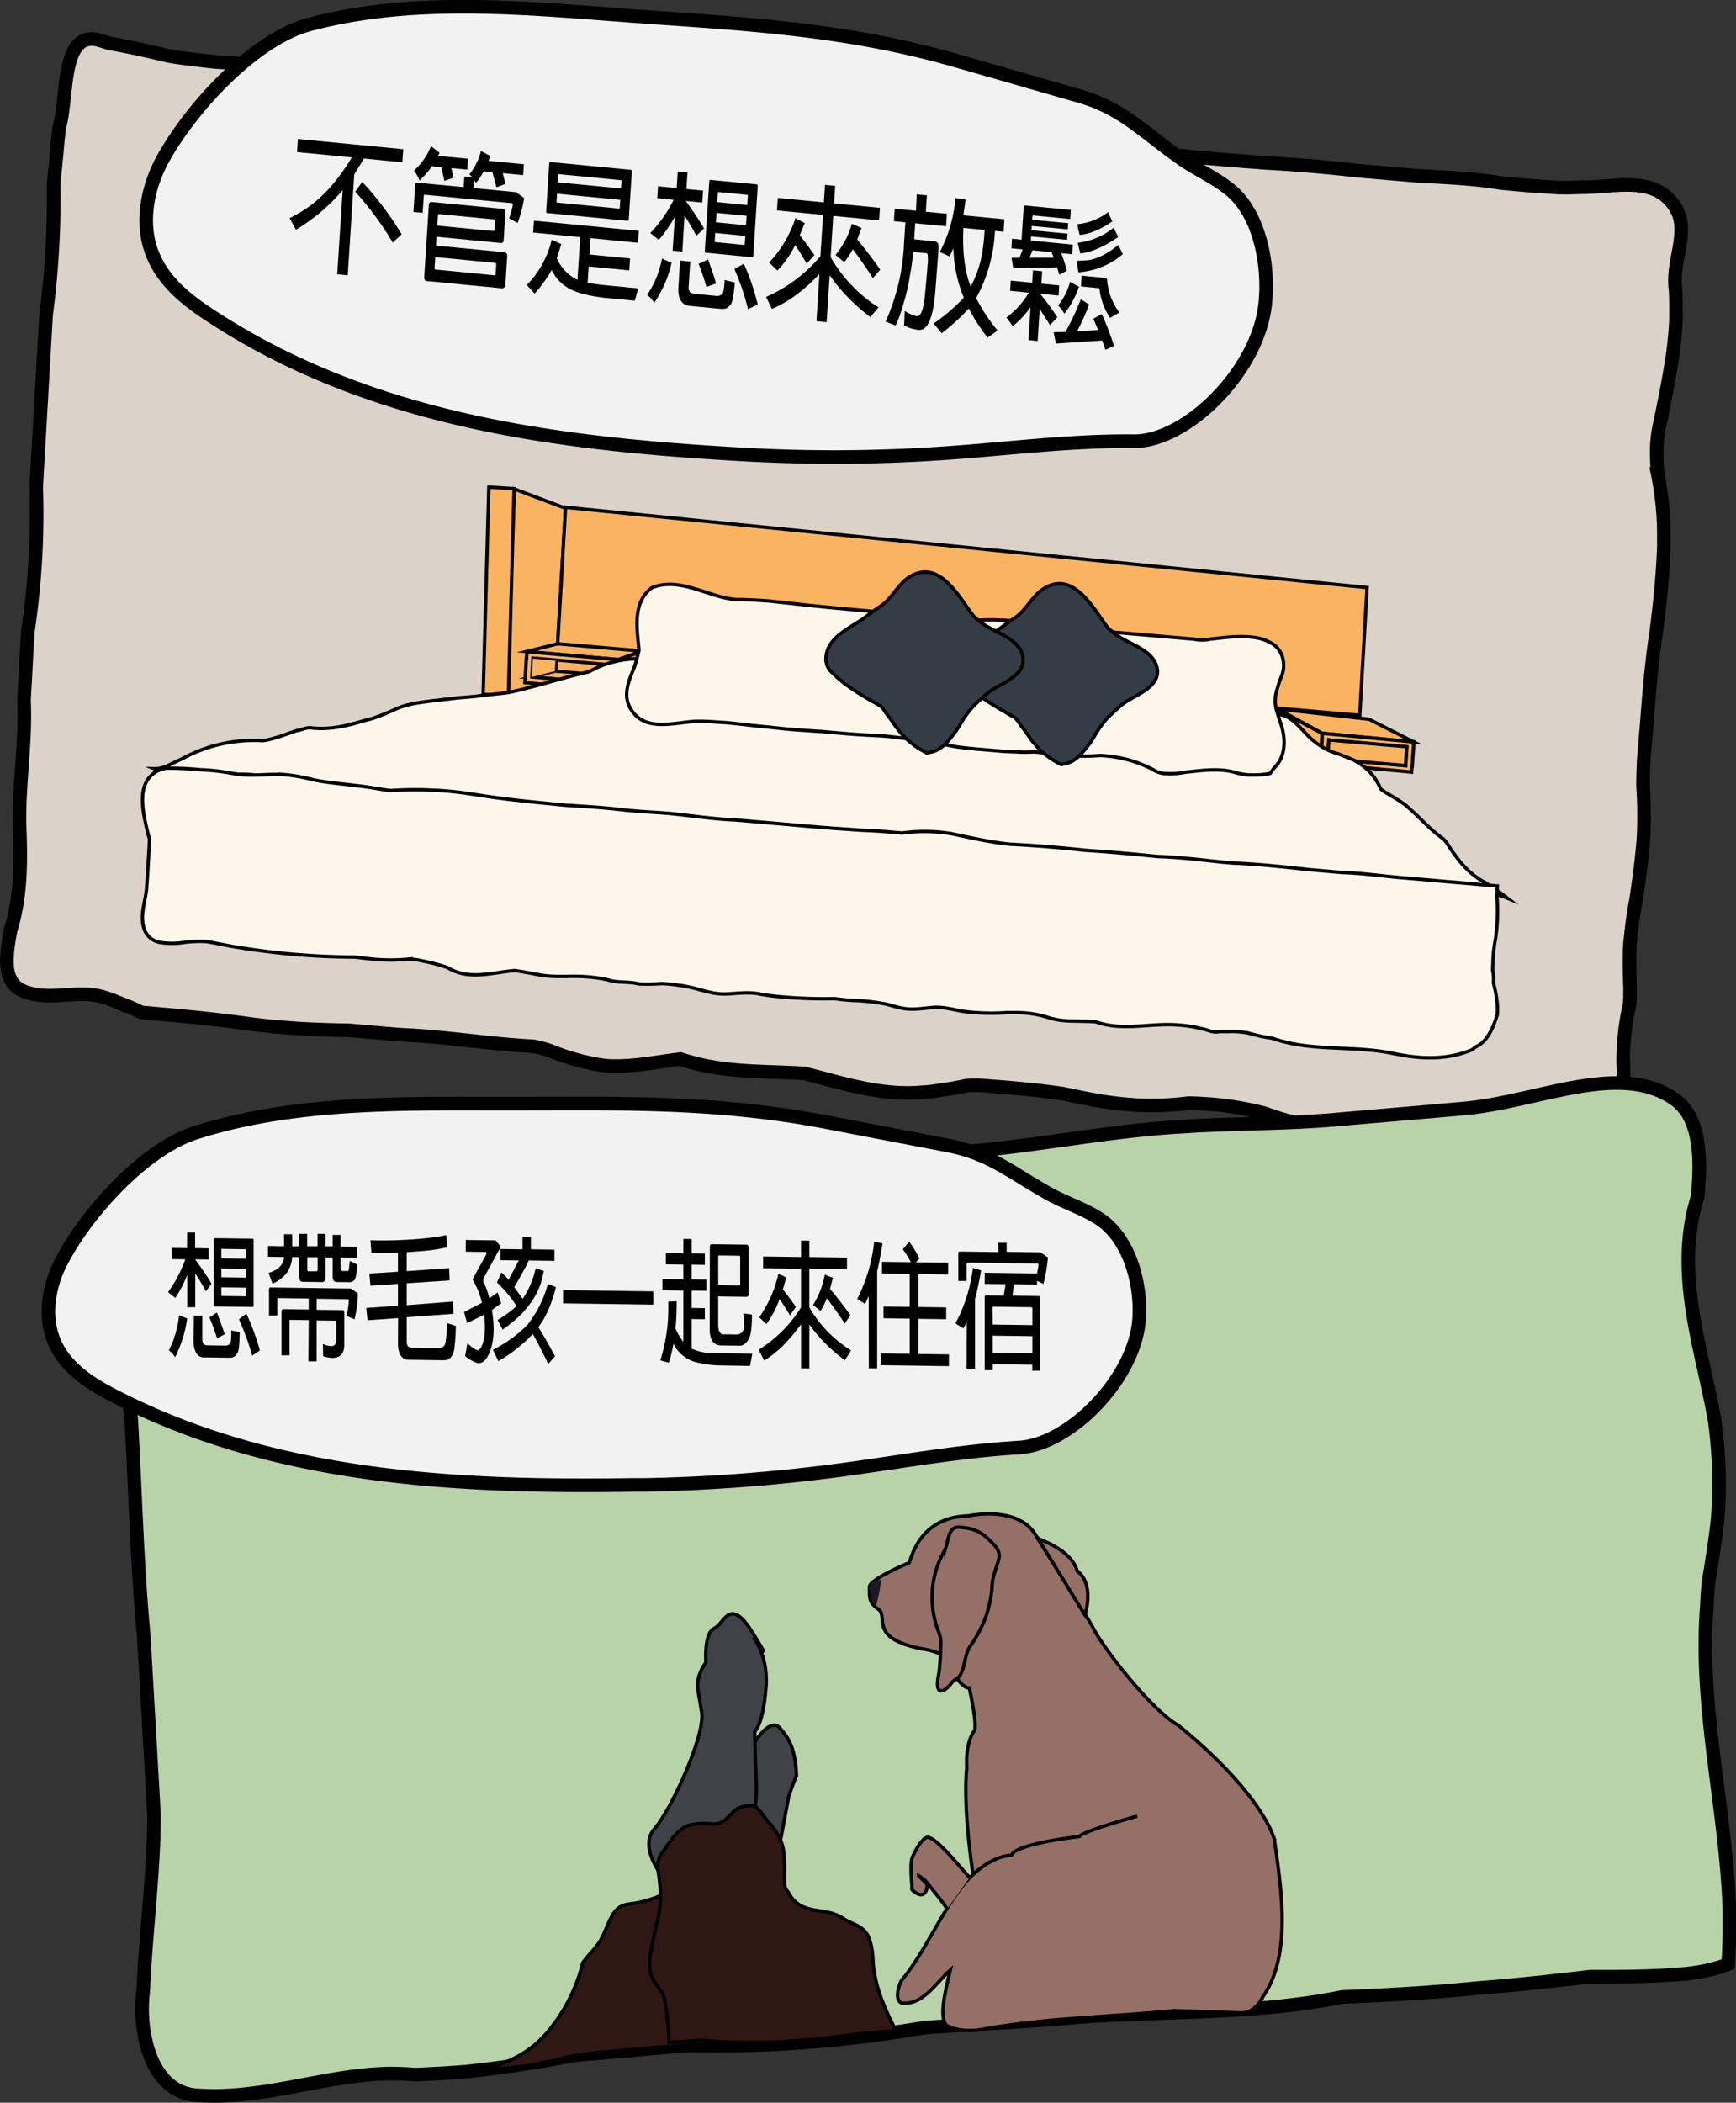 <svg id="圖層_1" data-name="圖層 1" xmlns="http://www.w3.org/2000/svg" viewBox="0 0 511.1 618.76"><rect x="0" y="0" width="511.1" height="618.76" fill="#333333" stroke="none"/><defs><style>.cls-1{fill:#dbd2c9;}.cls-1,.cls-10,.cls-11,.cls-12,.cls-2,.cls-5,.cls-6,.cls-7,.cls-8,.cls-9{stroke:#000;stroke-miterlimit:10;}.cls-1,.cls-8,.cls-9{stroke-width:4px;}.cls-2,.cls-3,.cls-5{fill:#fab360;}.cls-4{fill:none;}.cls-5{stroke-width:0.75px;}.cls-6{fill:#fdf6eb;}.cls-7{fill:#343c45;}.cls-8{fill:#f2f2f2;}.cls-9{fill:#b9d3a9;}.cls-10{fill:#3f4247;}.cls-11{fill:#2f1713;}.cls-12{fill:#957067;}.cls-13{fill:#1f1724;}</style></defs><title>index_room</title><path class="cls-1" d="M514.55,480c-8.12,5-18.13,2.83-26.32-.84-1.11-.47-2.19-1-3.26-1.46l-3.12-1.49c-1.12-.25-2.23-.45-3.35-.61s-2.22-.29-3.34-.39c-.89-.08-1.78-.15-2.68-.21-3.57-.25-7.16-.4-10.72-.64-1.29-.08-2.57-.17-3.87-.27-5.66-.43-11.29-1.07-16.94-1.68a26.55,26.55,0,0,0-3.52-.15c-9.25,3.21-18,2.13-26.68-.71q-1.64-.53-3.3-1.15a92.7,92.7,0,0,0-18.52-2.84c-1.26-.07-2.51-.13-3.78-.16q-3.84.48-7.61.63T370,468a105.67,105.67,0,0,1-14.77-1.9c-2.44-.46-4.87-1-7.25-1.47-8.16-1.22-16.36-1.85-24.53-2.48-1.24,0-2.47,0-3.74.09q-1.82.41-3.65.74c-1.22.21-2.44.39-3.66.53q-1.42.27-2.85.45t-2.86.24c-10.61,1-20.81-1.84-31.2-4.61l-3.57-.92c-11-.72-21.82-.19-32.71-3.11-1.24-.33-2.49-.7-3.76-1.12-6.28.78-12.46,2-18.52,2.06-1.28,0-2.54,0-3.85-.15a64.66,64.66,0,0,1-16-4.35c-.83-.29-1.66-.54-2.49-.74s-1.67-.42-2.5-.58c-11.91-.59-23.74-2.5-35.61-3.23-1.55-.06-3.1-.16-4.64-.26l-11.62-1-2.28-.2c-7.51-.12-15.07-.4-22.64-1.13q-3.79-.36-7.58-.89c-5.89-.81-11.81-1.47-17.72-2.05l-3.57-.34L80,441l-3.26-.28q-1.78-.89-3.54-1.63c-1.18-.49-2.36-.94-3.55-1.38a33.11,33.11,0,0,0-3.72-1.38c-7.85-2.57-15.66,1.18-23.46-1.7-5.49-2-5.82-7.37-5-13.51.2-1.54.47-3.12.79-4.71,2.69-8.65,3-17.8,2.73-27q-.05-2-.14-3.95c-.24-12.08,1.91-24.29,1.33-36.49.07-1.66.17-3.34.27-5L43,333.75q.15-2.58.31-5.18a231.9,231.9,0,0,0,2.46-42.24c.08-1.78.18-3.54.28-5.3l2.36-40.85q.14-2.43.28-4.83a260.21,260.21,0,0,0,2.21-38.41c.13-1.39.27-2.78.42-4.21s.26-2.61.39-3.92.24-2.84.38-4.26.29-2.82.46-4.21c2.56-8.48.44-28.14,11.17-25.88,1.2.33,2.39.7,3.59,1.09,4.72.81,9.37,1.8,14,2.9,1.16.27,2.31.56,3.48.82,3.55.61,7.11,1,10.68,1.43l3.62.38c11.28.51,22.36,2.8,33.38,5.29.91.23,1.83.46,2.75.71l2.29.2,4.69.41,2.38.2a157.42,157.42,0,0,1,19.12.49q1.9.16,3.79.38c11,1,22.26-2,33.44.75a34.08,34.08,0,0,1,3.72,1.15,50.68,50.68,0,0,0,16.66,4.09c1.13.11,2.26.2,3.39.27,12.58.36,25,1.67,37.48,3l4.16.44c7.9,1.17,15.77,1.48,23.63,2l3.93.31c10,.69,20.07,1.18,30.2,2.47q1.69.21,3.38.46c11,1.17,22.21,1.26,33.29,2.91l3.26.28,7,.61,2.35.2c10.08,1,20.39,2,30.54,2.74l3.8.29c8.9.47,18.26,1.28,27.25,2.31l3.24.28,11.68,1,2.28.2c8.38.48,16.69.76,25.1,2.17l2.85.25c3.47.35,6.94.6,10.4.83l3.52.22c1.12,0,2.25.05,3.4,0s2.32-.05,3.49-.1c9.39.07,21.55-3.75,27.5,6.06,4.3,7-1.28,15.83,0,24.16q.08,1.9.11,3.8c0,1.57,0,3.15,0,4.77-.31,8.63-2,17.12-3.67,25.61q-.43,2.12-.85,4.25a38.65,38.65,0,0,0-1.09,11.76c0,1.33.13,2.66.24,4a91.54,91.54,0,0,1,1.8,17c0,1.4,0,2.81,0,4.22-.26,7.25-.9,14.44-1.78,21.59-.18,1.45-.36,2.9-.56,4.36-1.58,10.29-2.21,20.6-3.07,30.79-.12,1.48-.25,3-.39,4.45-.23,3.09-.31,6.19-.33,9.29q.41,6,.26,12.09-.05,2-.17,4c-.36,4.36-.89,8.65-1.48,12.92q-.3,2.14-.61,4.26c-.54,2.86-1,5.73-1.33,8.6q-.27,2.15-.49,4.34c-.28,4.43-.15,8.91,0,13.41,0,1.51,0,3-.11,4.61a76.14,76.14,0,0,0-1.93,15.54q0,1.93.08,3.86a20.26,20.26,0,0,0,.15,3.26c.13,1.07.32,2.14.54,3.21.58,4.69,2.16,8.81,1.43,13C514.8,478.9,514.55,480,514.55,480Z" transform="translate(-35.11 -142.8)"/><polygon class="cls-2" points="376.12 208.59 389.31 215.81 416.26 218.35 403.06 211.65 376.12 208.59"/><path class="cls-2" d="M423.94,365.74l-.12,1.74L450.7,370l.12-1.74h.07l.48-7.13-26.95-2.54-.12,1.74h.07l-.36,5.39Zm2.38-5.2,23,2.16-.36,5.39-23-2.16Z" transform="translate(-35.11 -142.8)"/><polygon class="cls-2" points="388.72 224.54 374.53 215.24 375.35 208.43 389.23 215.8 388.72 224.54"/><polygon class="cls-2" points="413.82 225.29 390.89 223.31 391.21 217.74 414.15 219.72 413.82 225.29"/><polygon class="cls-2" points="166.5 149.57 163.43 202.47 156.98 205.08 156.8 205.15 154.3 206.16 148.72 208.41 151.48 143.91 166.5 149.57"/><polygon class="cls-2" points="402.49 172.9 400.32 210.5 164.15 190.06 166.51 149.28 402.49 172.9"/><polygon class="cls-2" points="142.27 203.49 143.93 143.35 151.36 143.8 149.68 204.78 142.25 204.33 142.27 203.49"/><polygon class="cls-2" points="187.14 199.38 181.58 201.38 181.45 201.42 181.39 201.42 181.53 198.93 181.72 198.94 187.14 199.38"/><line class="cls-3" x1="149.08" y1="202.19" x2="149.53" y2="194.35"/><path class="cls-3" d="M199.1,335.63" transform="translate(-35.11 -142.8)"/><line class="cls-4" x1="154.71" y1="199.11" x2="154.96" y2="194.82"/><line class="cls-4" x1="154.52" y1="202.32" x2="154.61" y2="200.89"/><polygon class="cls-2" points="164.19 189.44 189.09 191.59 182 194.11 155.14 191.71 164.19 189.44"/><polygon class="cls-2" points="179.59 198.77 179.44 201.24 156.62 199.2 156.59 199.2 163.5 197.46 163.54 197.47 179.59 198.77"/><path class="cls-2" d="M216.89,338.68l.1-1.79-26.74-2.32-.1,1.79h-.07l-.42,7.32L216.46,346l.1-1.78h-.07l.32-5.54ZM214.56,344l-22.86-2,.32-5.54,22.86,2Z" transform="translate(-35.11 -142.8)"/><polygon class="cls-3" points="163.9 194.44 163.73 197.42 163.54 197.47 163.54 197.46 156.62 199.2 156.58 199.21 156.9 193.79 163.9 194.44"/><polygon class="cls-5" points="179.76 195.71 179.59 198.77 163.73 197.4 163.91 194.34 179.76 195.71"/><polygon class="cls-2" points="188.94 199.78 181.48 203.22 182 194.11 189.33 191.62 188.94 199.78"/><path class="cls-6" d="M230.12,336.86a22.37,22.37,0,0,1-4.06-.13l-2.05-.08a30.62,30.62,0,0,0-9.95,1.4c-.75.23-1.49.49-2.25.79-.54.23-1.09.5-1.66.79s-1.13.58-1.71.86c-2.28.51-4.53,1.08-6.76,1.69l-2.26.62c-4,1.15-8.05,2.23-12.07,3.23-.88.19-1.74.38-2.67.57-1.64.2-3.29.38-4.94.56s-3.3.37-4.93.6q-1.23.09-2.45.21c-.84.05-1.69.13-2.61.21-3.16.4-6.31.7-9.42,1.12-1.55.21-3.09.45-4.58.8a19,19,0,0,0-2.05.56c-.68.22-1.34.48-2,.75a65.55,65.55,0,0,1-7.07,2.86l-2.74.7c-4.82,1.52-10.09,2.65-15.25,2-1.48-.13-2.76.67-4.23.84l-1.92.65a54.22,54.22,0,0,1-6.34,2c-.54.12-1.08.22-1.63.29A43.93,43.93,0,0,0,88.88,366l-2.09,1-2.09,1a8.57,8.57,0,0,1-4.22,1,25.62,25.62,0,0,0,5.27,1.6q.9.17,1.82.27c5.68.15,11.4-.27,17.18-.23.79,0,1.59,0,2.39,0l1.59.08,1.6.13c2.59.23,5.2.58,7.81,1l2.61.39c3.62.51,7.11,1.16,10.82,1.48q1.11.1,2.25.15a65.35,65.35,0,0,1,7.21.42q1.19.13,2.39.29c1.64.17,3.29.41,4.93.69l2.48.45c4.11.61,8.21.92,12.31,1.23l2.46.19c4.26.33,8.48.73,12.69,1.38q1.26.2,2.52.42c5.59.83,11.37,3.6,17.06,2.84q.83,0,1.67-.12c1.11-.1,2.22-.25,3.33-.42.88-.14,1.76-.29,2.63-.45a22.77,22.77,0,0,1,6.82-.11c.8.17,1.59.33,2.47.56,5.59,1.44,11.25,2.7,17,2.31a28.48,28.48,0,0,0,4.35-.63,13.2,13.2,0,0,1,4.18.59c3.89,1.25,7.51,2.93,11.71,3.06a15.19,15.19,0,0,0,1.71-.18c.57-.07,1.13-.17,1.7-.26a11.5,11.5,0,0,1,4.56-.23c1.66.26,3.3.44,4.94.57.82.07,1.64.14,2.47.23s1.67.21,2.54.36a28.21,28.21,0,0,0,4.59.81c1.55.16,3.11.22,4.68.4.88.22,1.77.4,2.67.55,2.06.32,4.08.55,6.08.71l2,.15a77,77,0,0,1,9.16.43c.76.09,1.52.19,2.29.3a64.54,64.54,0,0,1,14.86,2.43c.71.2,1.42.42,2.16.66,2.37.89,4.45-.75,6.68-.79,2.89.06,5.9.92,8.93,1.42.61.1,1.21.18,1.82.24,6.54-.62,12.42.57,18.7,1.8.7,0,1.4,0,2.12,0,5.19-.69,10.68-1.35,16.1-.52l1.84.15c2.46.18,4.92.31,7.36.45.76.07,1.52.15,2.31.25a36.18,36.18,0,0,0,9.74,2l2.5.2c1.32.31,2.63.56,3.94.74q1,.14,2,.24c6.24.07,12.34,1.73,18.53,2.56.79.1,1.58.19,2.36.25a30.27,30.27,0,0,0,7-.16c.77-.12,1.55-.24,2.35-.34a3.31,3.31,0,0,1,2.5,0,16.45,16.45,0,0,0,4.67.63c3.24.28,6.5.12,9.74.09h1.95l1.66.32,1.64.29a110.44,110.44,0,0,0,14.71,1.56c.81.09,1.61.19,2.41.32a29.85,29.85,0,0,1,7,1.94c-1.6-1.25-3.27-2.44-5-3.58l-1.74-1.12c-4.74-2.44-8-6.59-10.92-11.17a10,10,0,0,0-1.28-1.62c-3.93-2.7-6.47-5.88-10-8.92a14.49,14.49,0,0,0-1.76-1.48c-1.46-1-3-1.93-4.53-2.84a16,16,0,0,1-2.19-1.47,15.93,15.93,0,0,0-6.06-7.34,23.12,23.12,0,0,0-2-1.22l-2.25-.89-2.27-.9a16.72,16.72,0,0,1-3.76-1.5,21.33,21.33,0,0,1-3.27-2.21c-3.53-2.7-6-7.69-10.91-7.89-.74,0-1.48,0-2.21,0s-1.47.12-2.2.19c-2.72.57-5.23-.09-7.76-.76a39.12,39.12,0,0,0-3.85-.89c-.64-.14-1.29-.25-1.93-.34s-1.29-.15-1.94-.2a51.58,51.58,0,0,0-12-1.19l-2.39,0h-5.08c-3.31-.32-6.63-.59-10-.79-1.67-.1-3.34-.19-5-.31-2.28-.21-4.61-.52-7-.79l-2.58-.26c-2.52-.16-5-.22-7.56-.26l-2.52,0c-4.11-.1-8.12-.55-12.13-1l-2.4-.25q-1.11-.3-2.22-.55l-2.29-.49c-5.54-1.27-11.1-2.55-16.61-1.84a23.2,23.2,0,0,0-2.36.43c-3.59-.08-7.21-.51-10.84-.88l-2.17-.21a98.64,98.64,0,0,0-14.22-2.13c-.79,0-1.59-.07-2.39-.11-2.19-.3-4.39-.57-6.59-.78-.74-.07-1.49-.15-2.27-.25a30.74,30.74,0,0,0-9.21-1.23c-.77,0-1.54,0-2.31,0-6.17,0-12-1.2-18.29-1.2Z" transform="translate(-35.11 -142.8)"/><path class="cls-6" d="M409.09,370.37a18,18,0,0,1-2.23.36,20.37,20.37,0,0,1-2.24.1,16.58,16.58,0,0,1-4.91-.47c-.55-.13-1.1-.27-1.65-.44-3.82-.9-7.71-.56-11.61-.14l-2.34.25a23.09,23.09,0,0,1-6.62.34,7,7,0,0,1-2.94-1.11,36.28,36.28,0,0,0-12.71-3.91c-.93-.1-1.86-.19-2.83-.23a59.64,59.64,0,0,1-7.63.11c-.91,0-1.81-.11-2.76-.18-1.55-.1-3.08-.27-4.6-.46s-3-.42-4.63-.53c-.79.06-1.58.08-2.37.08s-1.58,0-2.38-.07-1.81-.05-2.72-.1-1.8-.11-2.7-.18c-2.8-.26-5.56-.46-8.33-.73-1.38-.14-2.76-.29-4.15-.49l-2.35-.44-2.34-.43-2.14-.4-2.15-.36q-2.69-.42-5.34-.75l-2.66-.32-2.3-.28-2.47-.23c-2.27-.11-4.54-.23-6.82-.37l-2.32-.16-6.63-.57-2.23-.2q-4.06-.24-8.1-.55l-2.72-.24-2.56-.27-2.6-.28c-3.18-.28-6.3-.67-9.42-1l-2.35-.26-2.32-.13-2.35-.16-2.36-.12c-.79,0-1.58,0-2.37,0-6.45.43-14.78,3.12-18.87-3.38-2.74-4.11-.75-8.49.95-12.67.24-.84.49-1.67.71-2.48s.44-1.6.61-2.38c-.07-.82-.16-1.65-.24-2.49-.53-5.1-.88-10.57,2.38-14.37a10.28,10.28,0,0,1,1.63-1.52c8.12-3.39,16.68,2.81,24.76,3.47l1.82,0q2.73.08,5.45.25l2.42.16c6.71.73,13.25,1.47,19.87,2.11l5,.45,4.42.38,2.19.19a114.72,114.72,0,0,1,15.33.87c1.7.19,3.38.41,5.06.64,2.37.24,4.57.89,7.14.88l2.13.18c8-.53,15.81.57,23.77,1.85l2.66.43,19.48,1.69,2,.17,14.28,1.23,1.84.16a11.12,11.12,0,0,0,4.74,0l2.65-.3c4-.46,8.94-.87,12.82.34a11,11,0,0,1,2.18.93c3.75,1.79,4.73,6.2,3.55,9.51q-.44,1.1-.81,2.19t-.69,2.18a10.7,10.7,0,0,0,.13,6.89c.21.77.46,1.53.7,2.31,1.61,4.15,1.93,9-.5,12.51a8.72,8.72,0,0,1-1.22,1.39Z" transform="translate(-35.11 -142.8)"/><path class="cls-6" d="M468.63,451.66c-6.54,2.73-13.08,2.82-19.6,1.82-1.3-.2-2.61-.45-3.91-.72-12-2.44-24-.38-35.44-4.45-.87-.11-1.74-.26-2.61-.43s-1.73-.37-2.59-.59q-1-.26-2.06-.55a26.24,26.24,0,0,0-5.5-.39c-.93,0-1.87,0-2.82,0-2,.46-3.4-.55-5.16-.83-1-.26-2-.47-3-.64a43.75,43.75,0,0,0-4.44-.49c-8.1-.53-15.84,1.9-23.76-.89-.83-.07-1.67-.12-2.52-.15l-3.81-.08c-1.26,0-2.51-.08-3.74-.19-.54-.07-1.07-.16-1.61-.27s-1.07-.22-1.61-.35a30.66,30.66,0,0,0-9.73-1.68c-1.1,0-2.2,0-3.31,0a64.42,64.42,0,0,1-13.32-.46l-1.8-.38c-.6-.12-1.2-.23-1.8-.33a19.12,19.12,0,0,0-4-.41c-3.43.26-6.36.9-9.68.3-.78-.14-1.54-.34-2.31-.54l-2.32-.64a58.85,58.85,0,0,0-10.1-1.13c-.85-.06-1.7-.12-2.54-.2s-1.69-.19-2.53-.33a141.21,141.21,0,0,1-18.3-.77q-1.79-.22-3.57-.51c-3.55-.82-6.84-.22-10.44-.09a17.66,17.66,0,0,1-4.17-.42c-1-.2-2-.45-3-.72l-1.5-.42a44.32,44.32,0,0,0-5-1,46.65,46.65,0,0,0-5.22-.5q-1.67.13-3.33.15t-3.33-.05c-3.16-.82-6.1-.19-9.2-1.24q-1.4-.29-2.8-.49a49.44,49.44,0,0,0-8.61-.48,20.22,20.22,0,0,1-2.21,0,31.93,31.93,0,0,1-6.39-.45q-1.05-.18-2.1-.4l-2.56-.46c-.87-.15-1.75-.29-2.64-.4-6.69.52-13.35,3-19.75-.87-1.43-.51-2.89-.92-4.36-1.29q-1.11-.28-2.23-.52c-.75-.16-1.5-.32-2.26-.46s-1.73-.17-2.61-.23a54.26,54.26,0,0,1-10.55,0c-.87-.08-1.74-.18-2.62-.28l-2.67-.33A216.83,216.83,0,0,1,106,421.7c-.88-.12-1.75-.26-2.62-.42s-1.73-.33-2.59-.51l-2.4-.46-2.42-.43a34.37,34.37,0,0,0-7,.28,22.06,22.06,0,0,1-6.93-.08A5.93,5.93,0,0,1,77.5,416c-1.26-4,.46-7.93.78-11.93,0-.54.08-1.06.12-1.58l.11-1.58.55-9.44q0-.83.09-1.65c-.2-.71-.39-1.43-.58-2.16s-.36-1.47-.52-2.21c-1.2-5.47-2.49-13.1,3.87-16a8.18,8.18,0,0,1,2.2-.61c2.47,0,5,.07,7.44.25.83.06,1.67.13,2.51.22a59.44,59.44,0,0,1,7.39.72l2.43.4c4,.78,8,.31,11.91.26.79,0,1.59,0,2.38,0a47.76,47.76,0,0,1,7.44,1.15l2.47.57c3.66.7,7.29,1,11,1.46l2.32.27c2.21.29,4.35.64,6.5,1,.73.11,1.46.21,2.24.29,2.79-.19,5.54-.27,8.27-.24q1.36,0,2.72.08A96.51,96.51,0,0,1,174,376.47l2.55.38c7.41,1.18,14.74,1.87,22.18,2.62l2.48.25c4.87.31,9.84.59,14.74,1.1l2.44.27c3.77.43,7.58.63,11.39.89l2.3.17c6.69.68,13.07,1.68,19.63,1.94l2.11.18,21.64,1.87,4.39.35,6.5.45,2.17.16c3.29.12,6.52.33,9.73.62l2.42.21a49,49,0,0,1,11.91-.18q1.18.13,2.36.31c5.2,1.09,10.36,2.28,15.53,2.93q1.11.14,2.22.25c6.67.32,13.32.87,19.92,1.55l2.2.23c6.33.42,12.4.93,18.54,1.56l2.66.26c6.51.2,12.66,1,19.09,1.66l3.07.27c7.76.3,15.39,1.19,23.1,2l2.12.18,4.7.41,2.29.2c6.12.16,12.26,1.15,18.42,1.6l1.8.16,25.33,2.19-.08,1.35c0,.44-.05,1-.07,1.58a43.14,43.14,0,0,1,.22,4.48c0,1.47-.07,2.94-.19,4.42-.09,1.23-.23,2.43-.38,3.62-.15.72-.27,1.45-.37,2.18s-.2,1.48-.28,2.25-.08,1.62-.12,2.44-.06,1.63-.09,2.45c.11.57.19,1.15.25,1.73s0,1.44,0,2.15a33.73,33.73,0,0,1,1.1,6.15,16.68,16.68,0,0,1,0,3.07c-1.15,3.69-2.84,8-6.52,9.58Z" transform="translate(-35.11 -142.8)"/><path class="cls-7" d="M347.54,367.79a24.15,24.15,0,0,1-9.64-8.47c-.49-.68-1-1.38-1.42-2-1-1.07-1.66-2.72-2.85-3.5-5.28-3-10.56-5.92-14.75-10.46a5.32,5.32,0,0,1-.86-1.74,5.83,5.83,0,0,1-.17-2.14c.61-6.32,7.93-8.65,12.44-12.34l1.3-.94c.58-.41,1.17-.83,1.78-1.28,3.79-2.21,5.27-6.41,8.88-8.83,8.49-5.41,14.1,4.64,18.46,10.7a9.56,9.56,0,0,0,1.8,1.81c4.07,3.71,11.44,4.8,13.11,10.18,1.4,4.73-3.06,7.16-7.15,9.45-.68.38-1.35.76-2,1.15-1.36,1-2.63,2.15-3.86,3.3l-1.23,1.17a31.37,31.37,0,0,0-4.21,5.83c-.42.68-.85,1.36-1.3,2-2,2.51-3.94,5.31-7.4,5.92Z" transform="translate(-35.11 -142.8)"/><path class="cls-7" d="M308,364.37a24.15,24.15,0,0,1-9.64-8.47c-.49-.68-1-1.38-1.42-2-1-1.07-1.66-2.72-2.85-3.5-5.28-3-10.56-5.92-14.75-10.46a5.32,5.32,0,0,1-.86-1.74,5.83,5.83,0,0,1-.17-2.14c.61-6.32,7.93-8.65,12.44-12.34l1.3-.94c.58-.41,1.17-.83,1.78-1.28,3.79-2.21,5.27-6.41,8.88-8.83,8.49-5.41,14.1,4.64,18.46,10.7a9.56,9.56,0,0,0,1.8,1.81c4.07,3.71,11.44,4.8,13.11,10.18,1.4,4.73-3.06,7.16-7.15,9.45-.68.38-1.35.76-2,1.15-1.36,1-2.63,2.15-3.86,3.3l-1.23,1.17a31.37,31.37,0,0,0-4.21,5.83c-.42.68-.85,1.36-1.3,2-2,2.51-3.94,5.31-7.4,5.92Z" transform="translate(-35.11 -142.8)"/><path class="cls-8" d="M250.38,149.6c22.17,1.82,43.51,4.52,66.12,11l36.39,10.46c12.82,3.69,18.73,10.57,30,18.45,4.84,3.39,10.2,5.59,14.79,9.49,8.13,6.9,11.21,21.45,9.91,33.36-2.17,19.86-23.34,40.4-38.57,40.27-19.21-.17-37.12,2.27-56.36,3.57a473.69,473.69,0,0,1-57.59.4l-3-.17c-52.92-3.09-108.31-9.81-155.81-41.3-7.33-4.86-15-11.12-17.4-21.18-1.89-8.09.23-17,4-24,9-16.39,27.64-35.72,43.12-39.89,33.12-8.92,68.65-4.34,102.12-2.09C235.66,148.5,243.06,149,250.38,149.6Z" transform="translate(-35.11 -142.8)"/><path d="M136,198.74a54.5,54.5,0,0,1-13.77,11.65l-1.84-3.4c5.72-2.89,11.65-6.93,18.32-17.88l-16.14-1.56.25-3.85,31,3-.25,3.85-11.31-1.1-2.86,4.69-1.91,29.67-3.1-.3Zm14.75,15.46a92.76,92.76,0,0,0-11.06-15l2.07-2.89a93.63,93.63,0,0,1,11.6,15.42Z" transform="translate(-35.11 -142.8)"/><path d="M165.06,192l-2.78-.27a23.66,23.66,0,0,1-3.67,4.18A11.09,11.09,0,0,0,157,193a19,19,0,0,0,5-7.22l2.53,2-.48.87,8.85.86-.21,3.2-4.69-.45.63,2.85-2.68.92Zm6.57,5.87.2-3.16,2.33.23-.83-.87a17.74,17.74,0,0,0,3.38-6.82l2.78,1.45-.55,1.43,10.4,1-.21,3.2-6-.58.79,3.17-2.65,1-1.17-4.47-2.61-.25a15.77,15.77,0,0,1-2.24,3.4l-.55-.84-.15,2.38,12.51,1.21,2.37,1.75a40.18,40.18,0,0,1-1.92,7.31l-2.5-1.33a28.39,28.39,0,0,0,1.07-3.95c0-.35-.07-.53-.32-.55l-25.59-2.48c-.18,0-.29.1-.3.32l-.32,5-2.71-.26.52-8.05c0-.39.22-.59.57-.55Zm12.28,28.6c-.05.82-.43,1.22-1.1,1.16l-21.92-2.12q-1-.09-.88-1.26l1.36-21.13c0-.61.34-.93.87-.87l20.9,2c.56.05.82.43.78,1l-.52,8.14c0,.65-.35,1-.91.91l-18.86-1.83-.17,2.6,20.09,1.95c.63.06.93.48.88,1.22Zm-19.45-20.67c-.25,0-.4.14-.42.44l-.19,2.95,16.43,1.59q.42,0,.46-.48l.16-2.43c0-.3-.11-.49-.39-.52Zm16.75,14.78c0-.26-.08-.4-.33-.42l-17.62-1.71-.21,3.21c0,.3.08.44.29.46l17.31,1.68c.25,0,.36-.1.38-.4Z" transform="translate(-35.11 -142.8)"/><path d="M212.89,230.42c-8.16-1.1-12.56-2.66-15.37-8.16a39.45,39.45,0,0,1-5,6.93l-2.29-2.49.31-.36a28.44,28.44,0,0,0,7-13l2.83,1.28-1.33,4.18a12.59,12.59,0,0,0,6.08,6.34l.81-12.56-13.85-1.34.23-3.51,30.88,3-.23,3.51-14-1.36-.31,4.81,11.95,1.16-.23,3.51-11.95-1.16-.31,4.85,3.9.55,11,1.06-1,3.61Zm7.34-23.13c0,.35-.17.51-.42.48l-23.55-2.28c-.25,0-.38-.21-.35-.56l.9-14c0-.3.17-.46.42-.44l23.55,2.28c.25,0,.38.21.36.51Zm-20.9-10.83,18.61,1.8.15-2.3-.13-.14-18.36-1.78c-.11,0-.14,0-.11.12Zm18.4,5.14-18.61-1.8-.16,2.43.1.18,18.36,1.78.15-.16Z" transform="translate(-35.11 -142.8)"/><path d="M240.13,212.14c-1-1.84-2.13-3.82-3.49-5.92L236,216.84l-2.86-.28.65-10a37.79,37.79,0,0,1-4.73,6.82l-2.49-2a39,39,0,0,0,6.87-9.79l-4.83-.47.23-3.51,5.5.53.31-4.89,2.86.28-.31,4.89,4.9.47-.23,3.51-4.86-.47c1.89,2.58,3.67,5.24,5.4,8.11Zm-7.29,8a34.82,34.82,0,0,1-5.12,11.79,8.28,8.28,0,0,0-2.08-2.34A28.19,28.19,0,0,0,230,218.88Zm2.49-.67,3,.29-.44,6.89c-.12,1.25-.16,2.42,1.75,2.61l6.24.6a2.21,2.21,0,0,0,2.07-.76,18.25,18.25,0,0,0,.5-3.92l3,.77c-.3,3.54-.69,5.73-1.16,6.42-1.11,1.24-1.48,1.47-3.7,1.25l-8.49-.82c-1.87-.18-3.59-1.61-3.24-5.85Zm7.76,7.77a66.82,66.82,0,0,0-2.29-6.8l2.78-1.3c1.23,3.43,2,5.82,2.35,7.07ZM256.89,218q0,.52-.46.48l-13.5-1.31c-.21,0-.34-.21-.32-.55l1.32-20.48c0-.26.17-.42.38-.4l13.5,1.31a.41.41,0,0,1,.39.47Zm-10.62-15.72,8.85.86.18-2.86-.13-.14-8.6-.83-.11.12Zm-.38,5.93,8.85.86.18-2.77-8.85-.86Zm8.64,4-8.85-.86-.16,2.51.09.18,8.6.83c.11,0,.14,0,.15-.16Zm.81,21.56a74.76,74.76,0,0,0-4-11.8l2.76-1.56a65.63,65.63,0,0,1,4.09,12Z" transform="translate(-35.11 -142.8)"/><path d="M291.37,236.11a54.4,54.4,0,0,1-12-12.32l-.89,13.81-3-.29.89-13.86c-4.75,4.94-9.41,8.37-14,10.24l-1.72-3.52a43.51,43.51,0,0,0,16-12l.78-12.13-13.57-1.32.24-3.68,13.57,1.32.33-5.15,3,.29-.33,5.15,13.5,1.31-.24,3.68-13.5-1.31-.78,12.13a43.22,43.22,0,0,0,14.09,14.79Zm-18.74-15.72c-1-1.66-2.08-3.51-3.41-5.47a29.51,29.51,0,0,1-5.23,7.47l-2.44-2.33A34.59,34.59,0,0,0,269.3,207l2.74,1.44L270.57,212c1.47,1.89,2.91,3.81,4.3,5.86Zm19.45,4.24c-1.61-2.55-3.55-5.4-5.91-8.5a22.89,22.89,0,0,1-2.51,3.81l-2.56-2.12a24.72,24.72,0,0,0,4.81-9.16l2.83,1.23-1.25,3.41c2.37,2.8,4.6,5.72,6.77,8.85Z" transform="translate(-35.11 -142.8)"/><path d="M304,216.93c-.38,3.71-1,7.18-1.59,10.35-1.35,5.49-2.58,9.29-3.63,11.28l-2.94-1.11a62.18,62.18,0,0,0,5.42-23l.4-6.24-3.38-.33.24-3.68,6.27.61L305,200l3,.29-.31,4.81,6.2.6-.24,3.68-9.09-.88-.3,4.72,6.17.6c.76.34,1.07.45,1,2.23l-.95,12.5c-.49,6-1.58,9.65-3.25,10.88a2.61,2.61,0,0,1-2,.41,12.11,12.11,0,0,1-3.93-1.25l.17-4.3a10.77,10.77,0,0,0,3.52,1.56c.88.09,1.33-.79,1.82-2.35l.48-2.48c.43-4.49.75-7.86.9-10.11a11.9,11.9,0,0,0,0-3.27.39.39,0,0,0-.33-.34Zm14.88,13.47a40.27,40.27,0,0,1-3.07-14.55l-1.11,2.42-2.89-1.33a41.51,41.51,0,0,0,4.6-15.85l3,.42-.69,4.64,12.09,1.17-.24,3.68-2.54-.25a45.39,45.39,0,0,1-5.53,19.77,52.77,52.77,0,0,0,6.3,9.54l-2.93,2.07a52.86,52.86,0,0,1-5.52-8.55,62.42,62.42,0,0,1-8,7.29L310,238a57.36,57.36,0,0,0,7.83-6.52Zm-.13-20.54c-.35,7.11.41,12.9,2.15,17.29a33.87,33.87,0,0,0,3.09-8.37,55.28,55.28,0,0,0,1-8.31Z" transform="translate(-35.11 -142.8)"/><path d="M341.22,233.7l-.61,9.44-2.71-.26.62-9.7a27.16,27.16,0,0,1-5.22,5.59l-1.89-2.54A24.16,24.16,0,0,0,338,228.9l-5.5-.53.19-3L339,226l.23-3.64,2.71.26-.23,3.64,5.25.51-.19,3-5.25-.51v.22c1.71,2.08,3.34,4.33,4.89,6.66l-2.17,2.32Zm5.11-12.23-12.92.19-.48-3h2.3l1-2.47-3.35-.32.18-2.82,2.82.27.6-9.35c0-.48.22-.72.58-.69l13.32,1.29-.17,2.68-10.86-1.05c-.28,0-.29.1-.37,1.27l10.61,1-.12,1.82-10.61-1-.08,1.26,10.61,1-.12,1.82-10.61-1-.08,1.21,12.37,1.2-.18,2.82-3.21-.31c.54,1.49,1.14,3.2,1.65,5.17L347,223.63Zm-1-2.84L344.7,217l-5.6-.54-.88,2.18ZM359.6,243l-13.61.9-.67-3.33,3.48-.1a76.88,76.88,0,0,0,4.52-9.63l2.42,1.58a62.13,62.13,0,0,1-3.52,7.85l6.19-.36L357,236.58l2.5-1.37a85.42,85.42,0,0,1,3.58,9.37l-2.52,1.15Zm-6.82-15.83a27.28,27.28,0,0,1-4.31,7.95,10.7,10.7,0,0,0-1.83-2.44,18.52,18.52,0,0,0,3.5-6.94Zm-.55-18.4a17.66,17.66,0,0,0,9.09-3.52l1.28,2.7c-3.52,2.4-6.77,3.75-9.62,4Zm.18,5.46A20.35,20.35,0,0,0,363,209.8l1.31,2.74c-4.08,2.83-7.81,4.47-11.17,4.84Zm2.93,5.16c2.72-.35,5.76-1.88,9-4.48l1.35,2.66a22.5,22.5,0,0,1-13.08,5.36l-.53-3.36Zm-1.78,4.53,6.84.66c.36-.05.59.19.67.67a18.17,18.17,0,0,0,3.57,9.5l-2.73,1.61a20.15,20.15,0,0,1-3.06-8.14c0-.39-.07-.62-.24-.63l-5.25-.51Z" transform="translate(-35.11 -142.8)"/><path class="cls-9" d="M543.91,720.78a47.19,47.19,0,0,1-5.88,1.77,56.35,56.35,0,0,1-6.06,1c-7.15.68-14.34.89-21.55.92-2.41,0-4.82,0-7.25,0-8.25,1-16.52,1.9-24.82,2.66q-4.15.38-8.31.7c-10.66,1.08-21.27,1.76-31.88,2.26l-7.92.35c-25.42,5.16-51.84,4.08-77.53,5.91q-3.76.35-7.51.64c-12.52,1-25.07,1.55-37.78,2.47-2.53.4-5.09.81-7.65,1.21a351.21,351.21,0,0,1-61.94,4l-9.25.8L212,746.92l-8.08.71q-11.71,2.3-23.47,3.83-3.93.51-7.86.92c-2.56.22-5.11.4-7.66.54s-5.08.27-7.61.38q-4.15-.36-8.26-.31c-19.17.54-37.34,8-56.82,6.31-12.49-1.44-16.54-17.9-14.95-30.76.12-2.85.28-5.7.48-8.55.79-11.43,2-23,2.5-34.57.11-2.9.18-5.81.17-8.73-.86-15.44-1.73-30.49-2.6-45.38q-.21-3.65-.42-7.29c-2-21.23-2.44-42.2-3.67-63.3-.23-2.37-.57-4.84-1-7.37-2.74-17.7-8.17-38.28.09-47.81a26.13,26.13,0,0,1,12.69-7.16,49.31,49.31,0,0,1,7.76-1.33,210.73,210.73,0,0,1,25-2q4.18-.11,8.36-.14c24.77-2.08,50.16-2.37,75.32-3.59,2.81-.14,5.62-.3,8.49-.49,31-4.92,62.74-6,93.92-7.84l4.91-.42,6-.52,6-.52c20.63-1.79,41.31-6.1,62.41-7.23q3.72-.24,7.45-.4c12.41-.54,24.79-.56,37.1-1.63l7.49-.65L457,469.79l9-.79c21.71-1.87,45.81-14,62-2.83,3.77,2.61,5.78,6.74,6.71,11.75s.77,10.9.2,17c-7,22.49,1.21,44.46,5,65.77a142.21,142.21,0,0,1,1.25,14.62,125.18,125.18,0,0,1-.41,15c-.31,2.82-.7,5.63-1.11,8.41s-.85,5.55-1.3,8.28-.58,5.76-.73,8.67c-2.31,29.7,5.6,59.26,6.65,88.83,0,2.28,0,4.57,0,6.84s-.11,4.55-.19,6.82C543.92,719.86,543.91,720.78,543.91,720.78Z" transform="translate(-35.11 -142.8)"/><path class="cls-10" d="M257.86,654.64s4.14-6.31,6.75-3.44,4.68,6,5,14.11c0,0-1.16,2.72-2.29,6.15l-2.22,11.86L260.4,699S242.49,712.64,247,686.77A72.73,72.73,0,0,1,257.86,654.64Z" transform="translate(-35.11 -142.8)"/><path class="cls-11" d="M241.39,700l.95,16.53.31,5.45c.18,7.35,1.76,15.08.47,22.33a31.23,31.23,0,0,1-4.13.06l-5.46.47-16.63,1.42-3.7.37a80.07,80.07,0,0,0-13.19,2l-4.39,1a72.71,72.71,0,0,1-14.16,1.82q-2.34.07-4.67,0a23,23,0,0,0,4.1-.73,34.23,34.23,0,0,0,11.18-5.79,35,35,0,0,0,3.92-3.78,50.44,50.44,0,0,0,10.7-20.79,30.28,30.28,0,0,1,2.57-3.14,22.79,22.79,0,0,0,2.5-3.21c1.32-2.17,2.16-4.87,3.4-7.16,2.3-4.26,4.82-3.48,8.16-4.26a35.25,35.25,0,0,0,8.17-2.84l0,1.12Z" transform="translate(-35.11 -142.8)"/><path class="cls-10" d="M257.74,666.4c-.38-7.49-.43-14-.43-14,2.65-3.09,3.21-11.95,3.21-11.95,1.24-10.11-3.67-15.88-3.67-15.88s6.79,9.9-.07-1.19-8.27-2.86-11.39-1.41-2.45,10-2.45,10c-3.83,5.57-2.18,8-1.22,14.87s-9.11,28.65-13.89,34.06S230,694.74,230,694.74l3.47,1.37S259.22,695.65,257.74,666.4Z" transform="translate(-35.11 -142.8)"/><path class="cls-11" d="M232.08,743.79c-.15-3.63-.47-7.25-1-10.83a13,13,0,0,0-.66-2.95c-.68-1.73-2-2.9-2.88-4.48-1.37-2.44-1.36-5.3-.85-8.09.59-3.17,1.19-6.4,2-9.52a30,30,0,0,0,.62-11.11c-.32-3.5-1.29-6.07.78-8.88,2.43-3.28,4.46-7.09,8.13-8.09a20.36,20.36,0,0,1,6.17-.36,6,6,0,0,0,3.59-.65c1.32-.86,2.43-2.49,3.76-3.48a7.83,7.83,0,0,1,4.78-1.17,1.71,1.71,0,0,1,1,.23c1.33.91,2.56,3.11,3.7,4.39,2.54,2.84,4.31,5.42,4.74,9.85.25,2.64.1,5.31.14,8a5,5,0,0,0,.24,1.72,4.1,4.1,0,0,0,.86,1.24c3.76,7.37,10.92,3.9,16.41,7.89,1.18.72,2.65,1.28,4,2a7.21,7.21,0,0,1,3.26,3.33,20.66,20.66,0,0,1,1.24,6.5c.37,7.93,3.59,14.8,6.77,21-3.94.34-7.32.63-11.2,1q-2.81.39-5.62.74c-13.15,1.61-26.47,2.39-39.71,1.14-1.72.05-3.43.16-5.14.27Z" transform="translate(-35.11 -142.8)"/><path class="cls-12" d="M369.89,677.23s-16.15,4.48-17,6c0,0-18.92,2.1-20,5.53,0,0-3.21-.16-7.73,2.81a28.26,28.26,0,0,0-4.88,4.13c-7.58,8.42-12,20.23-19.38,29.44-1.08.81-3,7.4.41,7.11,5.67.23,9.28-5.8,13.58-9.74-1.36,5.83-3.69,14.61-.75,16.5a14.55,14.55,0,0,0,4.77,1.22,21.65,21.65,0,0,0,5-.19c19-3.49,37.61-3.66,56.95-5.58l5,.16c5.05.17,10.11.37,15.15.52,2.25-.19,4.42-1.81,5.95-4.8a27.37,27.37,0,0,0,2.63-4.83c5-11.87,2.68-27.67.66-41.69a33.7,33.7,0,0,0-2.85-6c-8.2-14-25.41-27.3-25.41-27.3-8.19-4.78-21.82-22.58-24.67-28s-16.74-27-16.74-27c-4.75-10.13-20.39-6.65-20.39-6.65-15,.3-16.9,13.51-17.47,13.82,0,0-11.79,4.82-11.65,7.19s-.51,4.33,2.63,6.44-3.25,8.67,13.18,11.73c0,0,5,.73,5.93,2.35,0,0,4.85,9.35,7.66,9.11,0,0,2.29,9.81,1.58,12.49,0,0-2.77,3-2.3,11.09,0,0-1.34,9.46,1.77,30.87" transform="translate(-35.11 -142.8)"/><path class="cls-12" d="M320.58,695.32,316,690.1c-5.48-6.23-7-6.41-7-6.41-2.18-1.64-5.3,5.68-5.3,5.68-.77,2-.11,8-.11,8l0,1.47s3.34,3.58,4.45-.38l0-.71,0-.53-2.47-2.47a11.94,11.94,0,0,1,2.14,1.65s1.48,1.81,3,3.75a54.34,54.34,0,0,1,3.25,4.4" transform="translate(-35.11 -142.8)"/><path class="cls-12" d="M340.71,595.53c.4.32,9.7,3.1,11.58,9.61,0,0,5.07,3,2.25,12.91Z" transform="translate(-35.11 -142.8)"/><path class="cls-12" d="M319.37,592.4c-.56-.09-1.12-.15-1.7-.2-3.2-.28-3.22,3.16-4.08,5.92a6.92,6.92,0,0,1-.48,1.08,30.26,30.26,0,0,0-2.78,7,28.38,28.38,0,0,0,.28,14.33c.53,1.9,1.51,3.52,1.49,5.55,0,2.74-.18,5.48-.45,8.19-.15,1.52-.67,3.09-.5,4.64.31,2.77,2.52,1,3.56-.16a10.25,10.25,0,0,1,1.45-1.58c.6-.43,1.07-.52,1.55-1.29,1.63-2.65,1.33-6.27,3.09-8.73a35.64,35.64,0,0,0,2.69-4.42,32.77,32.77,0,0,0,3.66-12.46c.06-.83.1-1.66.23-2.47.34-2.09,1.25-4,1.73-6.06a4.9,4.9,0,0,0,.18-1.37c-.1-2-2.21-3.68-3.34-4.8A11.24,11.24,0,0,0,319.37,592.4Z" transform="translate(-35.11 -142.8)"/><path class="cls-13" d="M293,607.87s-3.29,1-1.48,3.68a3.07,3.07,0,0,0,1.55,3.72s2.13-8,1-7.7Z" transform="translate(-35.11 -142.8)"/><path class="cls-8" d="M213.43,467.55c21.62.15,42.48,1.14,64.78,5.42l35.89,6.88c12.65,2.42,18.76,8.13,30.09,14.37,4.88,2.69,10.2,4.28,14.88,7.43,8.27,5.58,12.05,18.26,11.44,28.9-1,17.74-20.45,37.32-35.24,38.2-18.65,1.12-35.9,4.45-54.51,6.87a505.16,505.16,0,0,1-55.88,4.14l-2.95,0c-51.54.75-105.67-1.56-153.49-26.33-7.38-3.82-15.21-8.86-18-17.62-2.28-7-.7-15.1,2.61-21.53,7.8-15.11,24.87-33.46,39.67-38.17,31.66-10.08,66.39-8.36,99-8.56C199.08,467.55,206.29,467.51,213.43,467.55Z" transform="translate(-35.11 -142.8)"/><path d="M95.75,522.78c-.9-1.64-1.94-3.4-3.16-5.24v9.94l-2.35,0V518a37.65,37.65,0,0,1-3.51,6.73l-2.15-1.69a38.82,38.82,0,0,0,5.1-9.67l-4-.05v-3.29l4.52.06v-4.59l2.35,0v4.59l4,.06v3.29l-4-.06c1.68,2.26,3.28,4.59,4.84,7.13Zm-5.53,8a36.33,36.33,0,0,1-3.56,11.4,7.06,7.06,0,0,0-1.83-2,29.5,29.5,0,0,0,3-10.35Zm2-.83,2.46,0v6.45c0,1.18,0,2.27,1.57,2.29l5.13.07A1.78,1.78,0,0,0,103,538a19.55,19.55,0,0,0,.2-3.69l2.49.48c-.06,3.33-.26,5.39-.61,6.08-.84,1.25-1.13,1.49-3,1.46l-7-.1c-1.54,0-3-1.22-3-5.2ZM99,536.62c-.58-1.92-1.33-4-2.23-6.16l2.2-1.43c1.19,3.1,1.94,5.26,2.29,6.4Zm10.78-9.71q0,.49-.35.48l-11.1-.15c-.17,0-.29-.17-.29-.49v-19.2c0-.24.12-.4.29-.4l11.1.15c.23,0,.35.17.35.41Zm-9.51-13.81,7.28.1v-2.68l-.12-.12-7.07-.1-.09.12Zm0,5.56,7.28.1v-2.6l-7.28-.1Zm7.28,3.06-7.28-.1V524l.09.16,7.07.1c.09,0,.12,0,.12-.16Zm1.8,20a74,74,0,0,0-3.89-10.69l2.17-1.67a65.08,65.08,0,0,1,4,10.85Z" transform="translate(-35.11 -142.8)"/><path d="M133.06,512.82l-2.09,0v5.72c0,1.05-.35,1.54-1.1,1.53l-5.6-.08c-.7,0-1.07-.5-1.07-1.56v-5.72l-2.09,0a7.19,7.19,0,0,1-.32,2c-.69,2.55-2.49,4.51-5.45,5.85l-1.16-3.18c1.59-.46,4.46-1.72,4.55-4.69l-4.73-.07v-3.17l4.75.07v-3.53l2.38,0v3.53l2.06,0v-3.65l2.35,0v3.65l3.07,0v-3.65l2.35,0v3.65l2.09,0V506.2l2.35,0v3.45l4.81.07v3.17l-4.81-.07v3c0,.61.23,1,.7,1l1.51,0c.09,0,.17-.32.26-.89l.23-2.11,2.2,1.13c-.17,2.68-.49,4.21-.9,4.57a2,2,0,0,1-1.48.59l-3.71-.05c-.78-.05-1.16-.58-1.16-1.64ZM126,531.27l-5.48-.08q-.17,0-.17.24v10.19l-2.35,0V528.8c0-.53.2-.77.58-.76l7.42.1V524.9l-9-.12c-.15,0-.23.12-.23.32v4.83l-2.46,0v-7.63c0-.45.14-.65.46-.64l23.71.33,2,1.45a33.93,33.93,0,0,1-1,7.58l-2.35-1a22.54,22.54,0,0,0,.67-4.5c0-.28-.12-.41-.29-.41l-9.16-.13v3.25l7.51.1c.41,0,.61.25.61.78v9.46c0,1.3-.32,3.85-3.48,3.81a10.89,10.89,0,0,1-2.73-.48l-.09-3.61a7.53,7.53,0,0,0,2.46.64c.84,0,1.48-.59,1.48-1.68v-5.56c0-.16-.06-.24-.2-.25l-5.57-.08v12.05l-2.44,0Zm2.26-14.38c.23,0,.38-.2.38-.52v-3.61l-3.07,0v3.61c0,.33.12.53.38.53Z" transform="translate(-35.11 -142.8)"/><path d="M152.32,530.66l-9,.65-.38-3.62,9.33-.68v-6.41l-8.09.54-.32-3.58,8.41-.53v-5.6h-7.8l-.29-3.66c7,.26,17.45-.37,22.29-1.52l.35,3.58a55.77,55.77,0,0,1-8.84,1.22l-3.13.24v5.56l12.49-.88.15,3.61-12.64.84v6.45l13.63-1.07.18,3.61-13.8,1V537c-.06,1.42.06,2.35,1.6,2.38l7.94.11a1.74,1.74,0,0,0,1.68-1c.29-.56.52-2.71.66-6.32l2.58.81a65,65,0,0,1-.46,6.85,5.93,5.93,0,0,1-.58,1.74c-.81,1.33-1.36,1.52-3.07,1.5l-9.86-.14c-1.48,0-3.19-1.1-3.07-5.44Z" transform="translate(-35.11 -142.8)"/><path d="M177,526.17a22.82,22.82,0,0,0-2.38-6.16c-.29-.49-.32-.53-.32-.69a1,1,0,0,1,.06-.28l3.91-7.09.06-.49c0-.16-.12-.25-.23-.25l-5.86-.08v-3.45l8.81.12,1.51,1.89-4.9,8.9a1.76,1.76,0,0,0-.29.93,1.52,1.52,0,0,0,.35,1,30.4,30.4,0,0,1,1.48,4.32l2.41-1.71,1.07,3.18-2.75,2a33.45,33.45,0,0,1,.52,5.61c0,5.56-2,10-4.29,10-.44,0-1.77-.19-4.09-2.08l.64-3.81c1,1,2.44,2.1,3.16,2.11.46,0,2-1.72,2-6.67a29.16,29.16,0,0,0-.23-3.78l-5,2.45-.9-3.26Zm19.52,18q-1.83-3.92-4.53-8.83a45,45,0,0,1-10.14,8L180.24,540a38.43,38.43,0,0,0,10.06-7.25,32.73,32.73,0,0,0,6.11-12.13l2.38.93c-1.3,5.05-3,9-5.19,11.78,1.71,2.7,3.36,5.61,4.9,8.59Zm-14.91-12.95a32.76,32.76,0,0,0,5.59-4.1,38,38,0,0,0-5.77-6.94l1.3-2.94a15.93,15.93,0,0,1,2.12,2.18l3-5.72-5.39-.07v-3.29l6.49.09v-3.65l2.46,0v3.65l6.93.1v3.29l-7.57-.1c-1,2.14-2.46,4.8-4.26,7.86L189,525a25.31,25.31,0,0,0,3.82-9l2.41.8-.87,3.52q-2.52,7.7-11.27,13.73Z" transform="translate(-35.11 -142.8)"/><path d="M200.88,522.44l26.56.37v3.9l-26.56-.37Z" transform="translate(-35.11 -142.8)"/><path d="M246.43,544.58a30.62,30.62,0,0,1-5.54-.73,10.39,10.39,0,0,1-7.51-5.62,39.78,39.78,0,0,1-1.36,5.58l-2.49-.72a51,51,0,0,0,2.34-15.27c0-.65,0-1.34,0-2l2.46-.09c0,3-.11,5.68-.35,8a17.23,17.23,0,0,0,2.32,3.93V522.56l-6.17-.09v-3.29l6.17.09v-4.34l-5.16-.07v-3.29l5.16.07v-4.26l2.46,0v4.26l3.86.05V515l-3.86-.05v4.34l4.32.06v3.29l-4.32-.06v5.11l3.86.05V531l-3.86-.05v8.73A15.45,15.45,0,0,0,245.5,541l11.1.15-.67,3.6Zm-2.33-34.85c0-.53.2-.81.58-.8l10.2.14c.41,0,.61.29.61.82v13.64c0,.61-.2.89-.61.88l-8.32-.11v7.91c0,1.3.06,3.09,1.42,3.23l4.06.06a2.18,2.18,0,0,0,2.12-2.33l-.18-3.9,2.52.36c0,3.53-.26,6-1,7.25s-1.62,1.93-2.58,1.91l-5.42-.07c-2.09,0-3.45-1.35-3.45-4.8Zm2.73,2.51q-.26,0-.26.36V521l6.2.09c.17,0,.26-.12.26-.4v-8q0-.37-.26-.37Z" transform="translate(-35.11 -142.8)"/><path d="M283.86,543.06a45.71,45.71,0,0,1-10.47-10.53v12.95l-2.44,0v-13c-3.62,5-7.24,8.55-10.87,10.65l-1.6-3.15a38.66,38.66,0,0,0,12.46-12.45V516.14L259.78,516v-3.45l11.16.15v-4.83l2.44,0v4.83l11.1.15v3.45l-11.1-.15v11.36a36.49,36.49,0,0,0,12.3,12.67ZM267.7,529.89c-.87-1.47-1.89-3.11-3.07-4.83a29.35,29.35,0,0,1-3.88,7.37l-2.12-2a35.12,35.12,0,0,0,5.65-12.83l2.32,1.13-1,3.52c1.31,1.64,2.58,3.32,3.83,5.13Zm16.12,2.41c-1.45-2.25-3.19-4.75-5.28-7.46a23,23,0,0,1-1.85,3.75l-2.2-1.78a25.41,25.41,0,0,0,3.45-8.92l2.38.93-.84,3.28c2.09,2.42,4.06,5,6,7.71Z" transform="translate(-35.11 -142.8)"/><path d="M290.87,524.24l-1.07,2.26-2.32-1.45a47.57,47.57,0,0,0,5-16.94l2.44.6c-.46,3.12-1,5.83-1.56,8.22v28.53l-2.46,0Zm12.07,16.93V530.82l-7.71-.11v-3.45l7.71.11v-9.7l-8.15-.11v-3.45l8.49.12a31,31,0,0,0-2.35-3.81l1.85-2.25a29,29,0,0,1,3,5l-1,1.08,9.48.13v3.45l-8.78-.12v9.7l8.2.11V531l-8.2-.11v10.35l9,.12v3.45l-20.06-.28v-3.45Z" transform="translate(-35.11 -142.8)"/><path d="M319.74,531.83l-1,1.89-2.32-1.49a46.7,46.7,0,0,0,5.13-16.33l2.41.72c-.55,3.24-1.13,6-1.79,8.46v20.46l-2.46,0Zm7.63,12.4V546l-2.35,0V524.51c0-.33.09-.53.38-.52l5.22.07.55-3.36-6.15-.08v-3.29l15.42.21.43-2.39c0-.32-.06-.53-.32-.53l-20.61-.28c-.15,0-.23.12-.23.32v5.07l-2.46,0v-8c0-.45.14-.65.46-.64l11.31.16V508.5l2.46,0v2.68l10,.14,2.15,1.53a45.06,45.06,0,0,1-1.33,7.77l-1.88-.92v1.1l-6.75-.09-.49,3.36,7.71.11c.32,0,.49.21.49.66v21.31l-2.35,0v-1.75Zm0-11.65,11.68.16v-4.83c0-.28-.12-.45-.38-.45l-11-.15c-.26,0-.38.16-.35.44ZM339.05,536l-11.68-.16v5.07l11.68.16Z" transform="translate(-35.11 -142.8)"/></svg>
